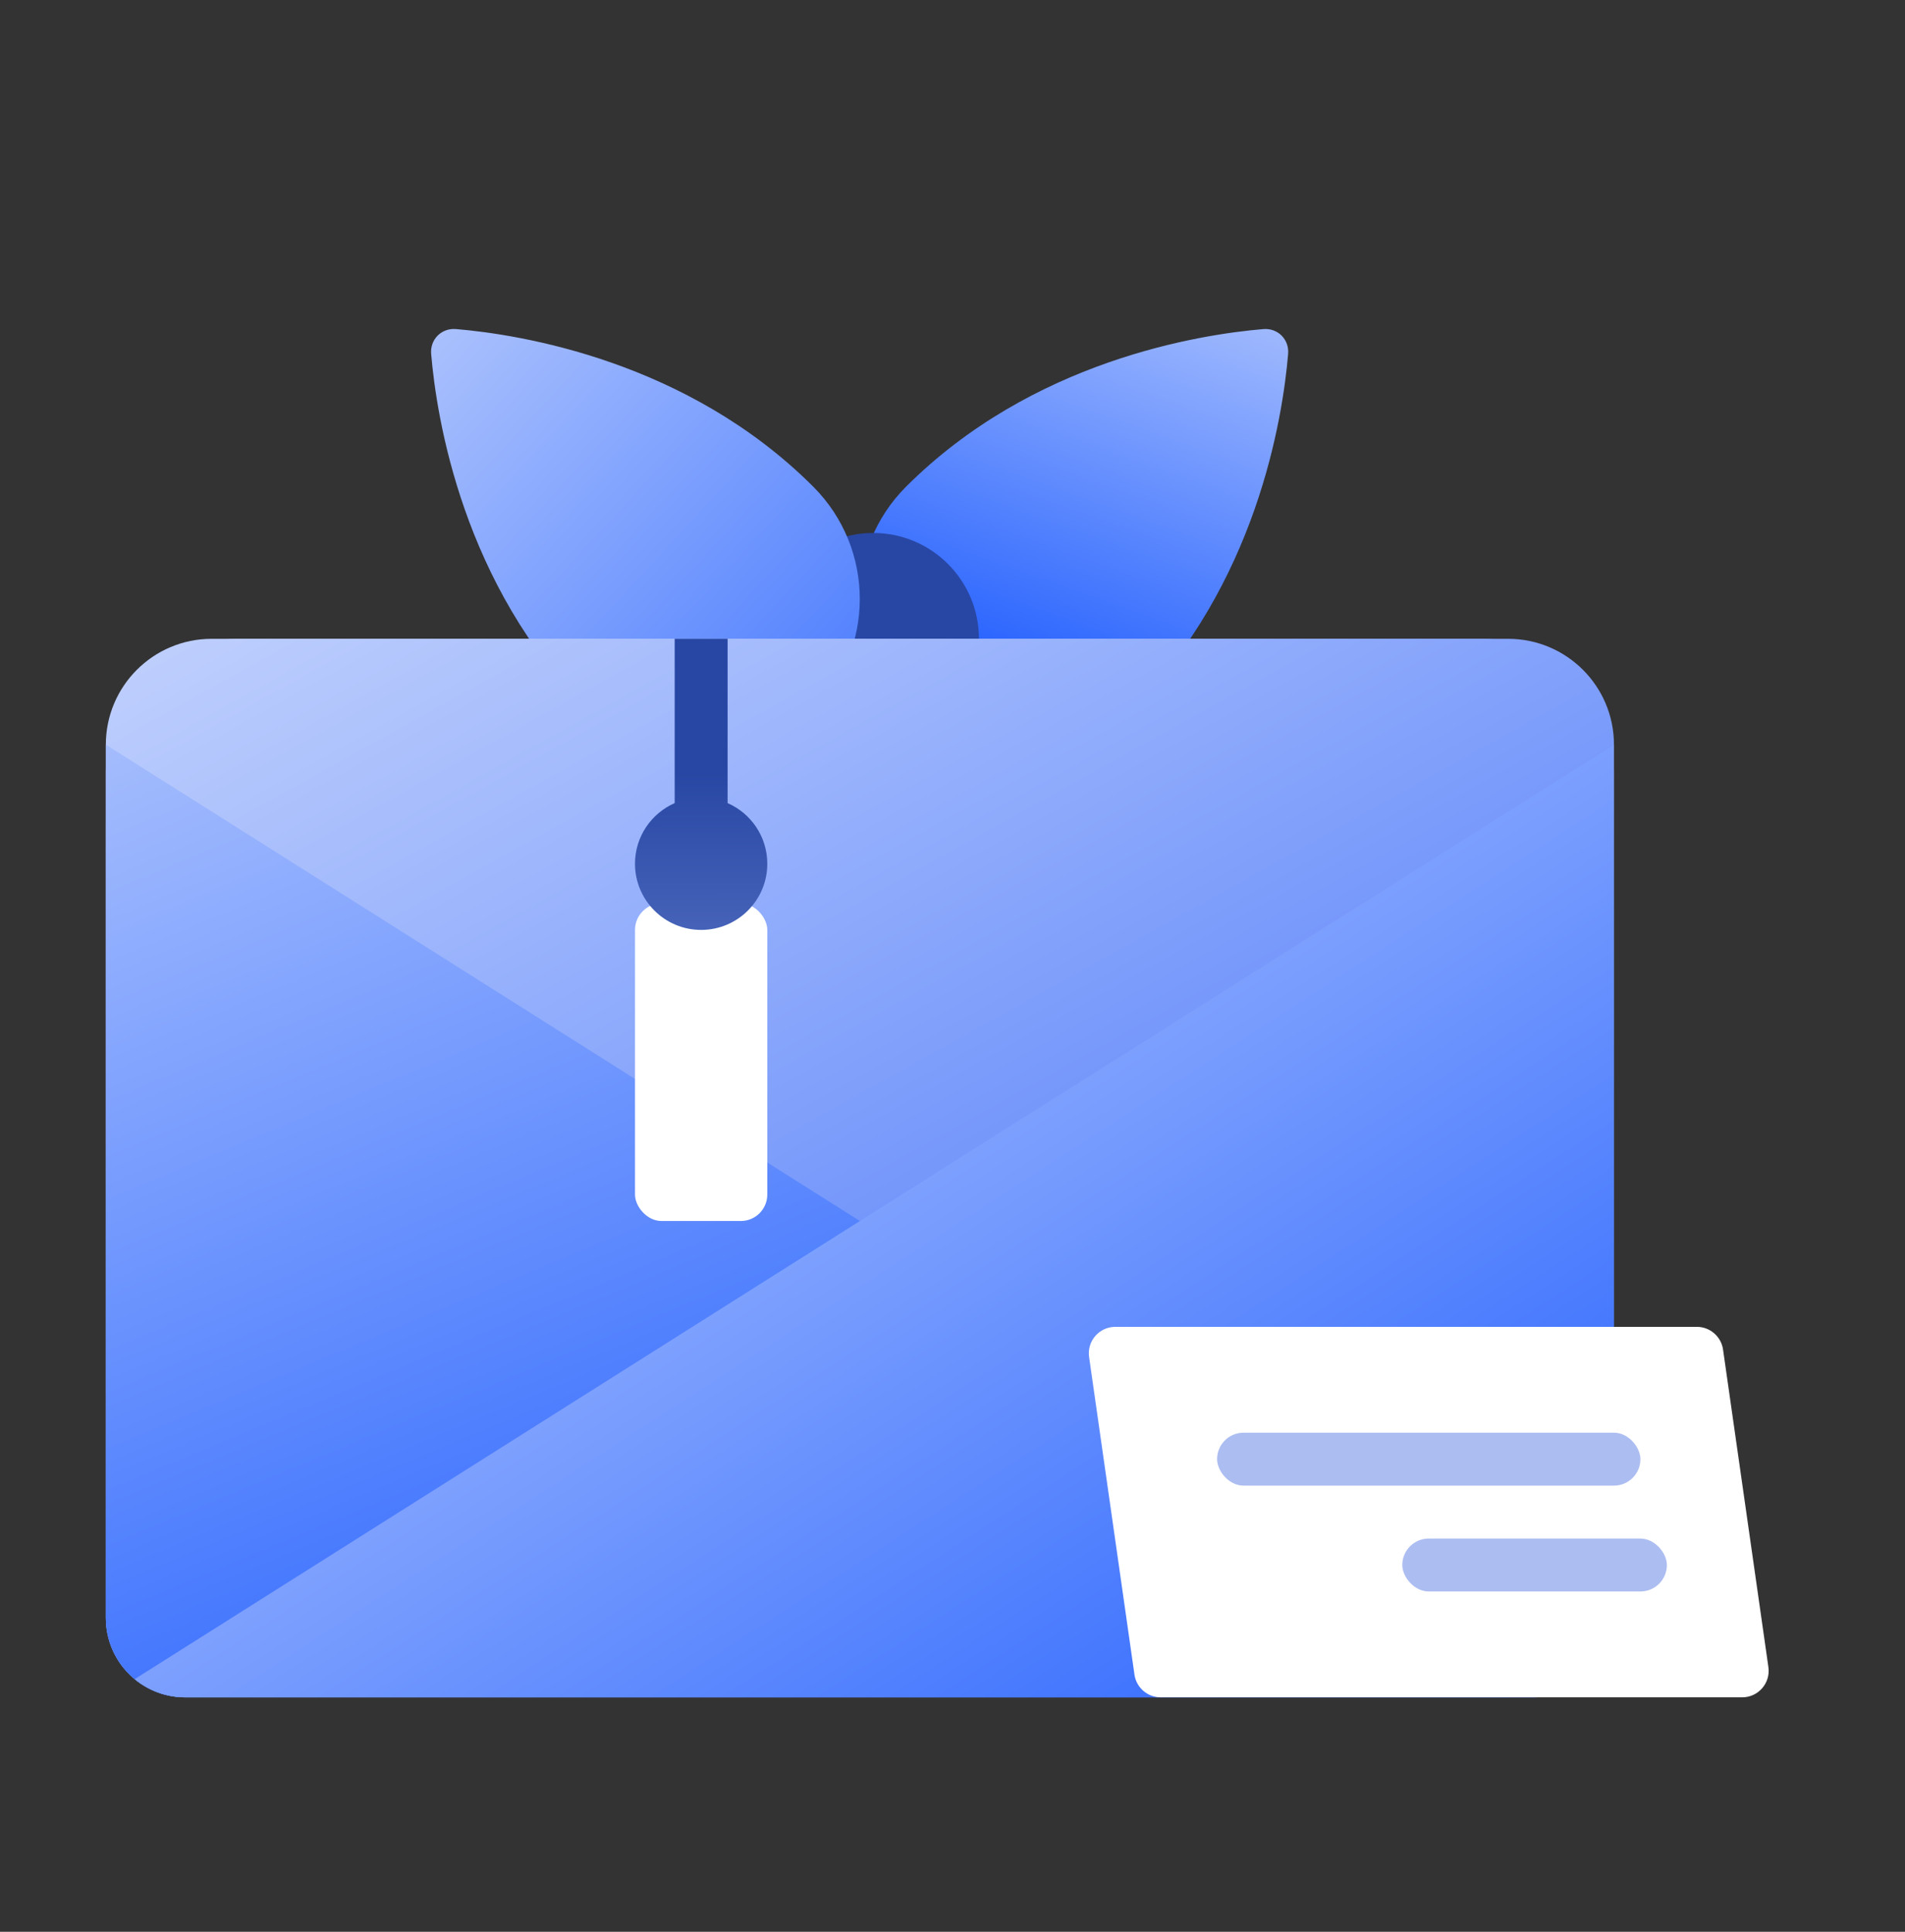 <svg width="72" height="73" viewBox="0 0 72 73" fill="none" xmlns="http://www.w3.org/2000/svg">
<rect x="0" y="0" width="72" height="73" fill="#333333" stroke="none"/>
<path d="M42.728 26.878C40.385 29.221 36.586 29.221 34.243 26.878C31.9 24.535 31.9 20.736 34.243 18.393C39.009 13.627 45.331 12.64 47.745 12.436C48.295 12.389 48.732 12.826 48.685 13.377C48.481 15.79 47.494 22.112 42.728 26.878Z" fill="url(#paint0_linear_5316_41673)"/>
<circle cx="33" cy="24.14" r="4" fill="#2847A4"/>
<path d="M30.738 18.392C33.081 20.735 33.081 24.534 30.738 26.877C28.395 29.221 24.596 29.221 22.253 26.877C17.487 22.111 16.5 15.789 16.296 13.376C16.249 12.825 16.686 12.388 17.237 12.435C19.65 12.639 25.972 13.626 30.738 18.392Z" fill="url(#paint1_linear_5316_41673)"/>
<path d="M4 29.14C4 26.378 6.239 24.14 9 24.14H56C58.761 24.14 61 26.378 61 29.14V61.14C61 62.797 59.657 64.14 58 64.14H7C5.343 64.14 4 62.797 4 61.14V29.14Z" fill="url(#paint2_linear_5316_41673)"/>
<path d="M4 28.14C4 25.931 5.791 24.14 8 24.14H57C59.209 24.14 61 25.931 61 28.14V61.14C61 62.797 59.657 64.14 58 64.14H7C5.343 64.14 4 62.797 4 61.14V28.14Z" fill="url(#paint3_linear_5316_41673)"/>
<path d="M59.3 63.066C58.749 63.722 57.925 64.14 57.001 64.14H7C5.343 64.14 4 62.797 4 61.14V28.14L59.3 63.066Z" fill="url(#paint4_linear_5316_41673)"/>
<path d="M61 61.141C61 62.798 59.657 64.141 58 64.141H7C6.274 64.141 5.608 63.883 5.089 63.453L61 28.142V61.141ZM4.001 61.179C4.001 61.166 4 61.154 4 61.141V31.141C4 31.128 4.001 31.115 4.001 31.102V61.179Z" fill="url(#paint5_linear_5316_41673)"/>
<path d="M41.163 51.281C41.077 50.679 41.544 50.14 42.153 50.14H64.133C64.63 50.14 65.052 50.506 65.123 50.998L66.837 62.998C66.923 63.601 66.456 64.14 65.847 64.14H43.867C43.37 64.14 42.948 63.774 42.877 63.281L41.163 51.281Z" fill="white"/>
<rect x="46" y="54.14" width="16" height="2" rx="1" fill="#ACBDF1"/>
<rect x="53" y="58.14" width="10" height="2" rx="1" fill="#ACBDF1"/>
<rect x="24" y="34.14" width="5" height="12" rx="1" fill="white"/>
<path d="M27.5 30.349C28.383 30.735 29 31.615 29 32.64C29 34.021 27.881 35.14 26.5 35.14C25.119 35.14 24 34.021 24 32.64C24 31.615 24.617 30.735 25.5 30.349V24.14H27.5V30.349Z" fill="url(#paint6_linear_5316_41673)"/>
<defs>
<linearGradient id="paint0_linear_5316_41673" x1="48" y1="7.14" x2="39.514" y2="31.145" gradientUnits="userSpaceOnUse">
<stop stop-color="#C5D4FD"/>
<stop offset="1" stop-color="#0046FF"/>
</linearGradient>
<linearGradient id="paint1_linear_5316_41673" x1="6.5" y1="14.14" x2="40.018" y2="45.121" gradientUnits="userSpaceOnUse">
<stop stop-color="#C5D4FD"/>
<stop offset="1" stop-color="#0046FF"/>
</linearGradient>
<linearGradient id="paint2_linear_5316_41673" x1="10.5" y1="13.64" x2="26.169" y2="82.201" gradientUnits="userSpaceOnUse">
<stop stop-color="#C5D4FD"/>
<stop offset="1" stop-color="#3869FC"/>
</linearGradient>
<linearGradient id="paint3_linear_5316_41673" x1="15" y1="15.847" x2="53.812" y2="85.708" gradientUnits="userSpaceOnUse">
<stop stop-color="#C5D4FD"/>
<stop offset="1" stop-color="#0E49F8"/>
</linearGradient>
<linearGradient id="paint4_linear_5316_41673" x1="-8" y1="20.64" x2="18.5" y2="84.14" gradientUnits="userSpaceOnUse">
<stop stop-color="#C5D4FD"/>
<stop offset="1" stop-color="#0046FF"/>
</linearGradient>
<linearGradient id="paint5_linear_5316_41673" x1="13.5" y1="28.14" x2="51" y2="86.14" gradientUnits="userSpaceOnUse">
<stop stop-color="#C5D4FD"/>
<stop offset="1" stop-color="#0046FF"/>
</linearGradient>
<linearGradient id="paint6_linear_5316_41673" x1="23.016" y1="48.914" x2="22.939" y2="29.206" gradientUnits="userSpaceOnUse">
<stop stop-color="#8AA3E7"/>
<stop offset="1" stop-color="#2847A4"/>
</linearGradient>
</defs>
</svg>
